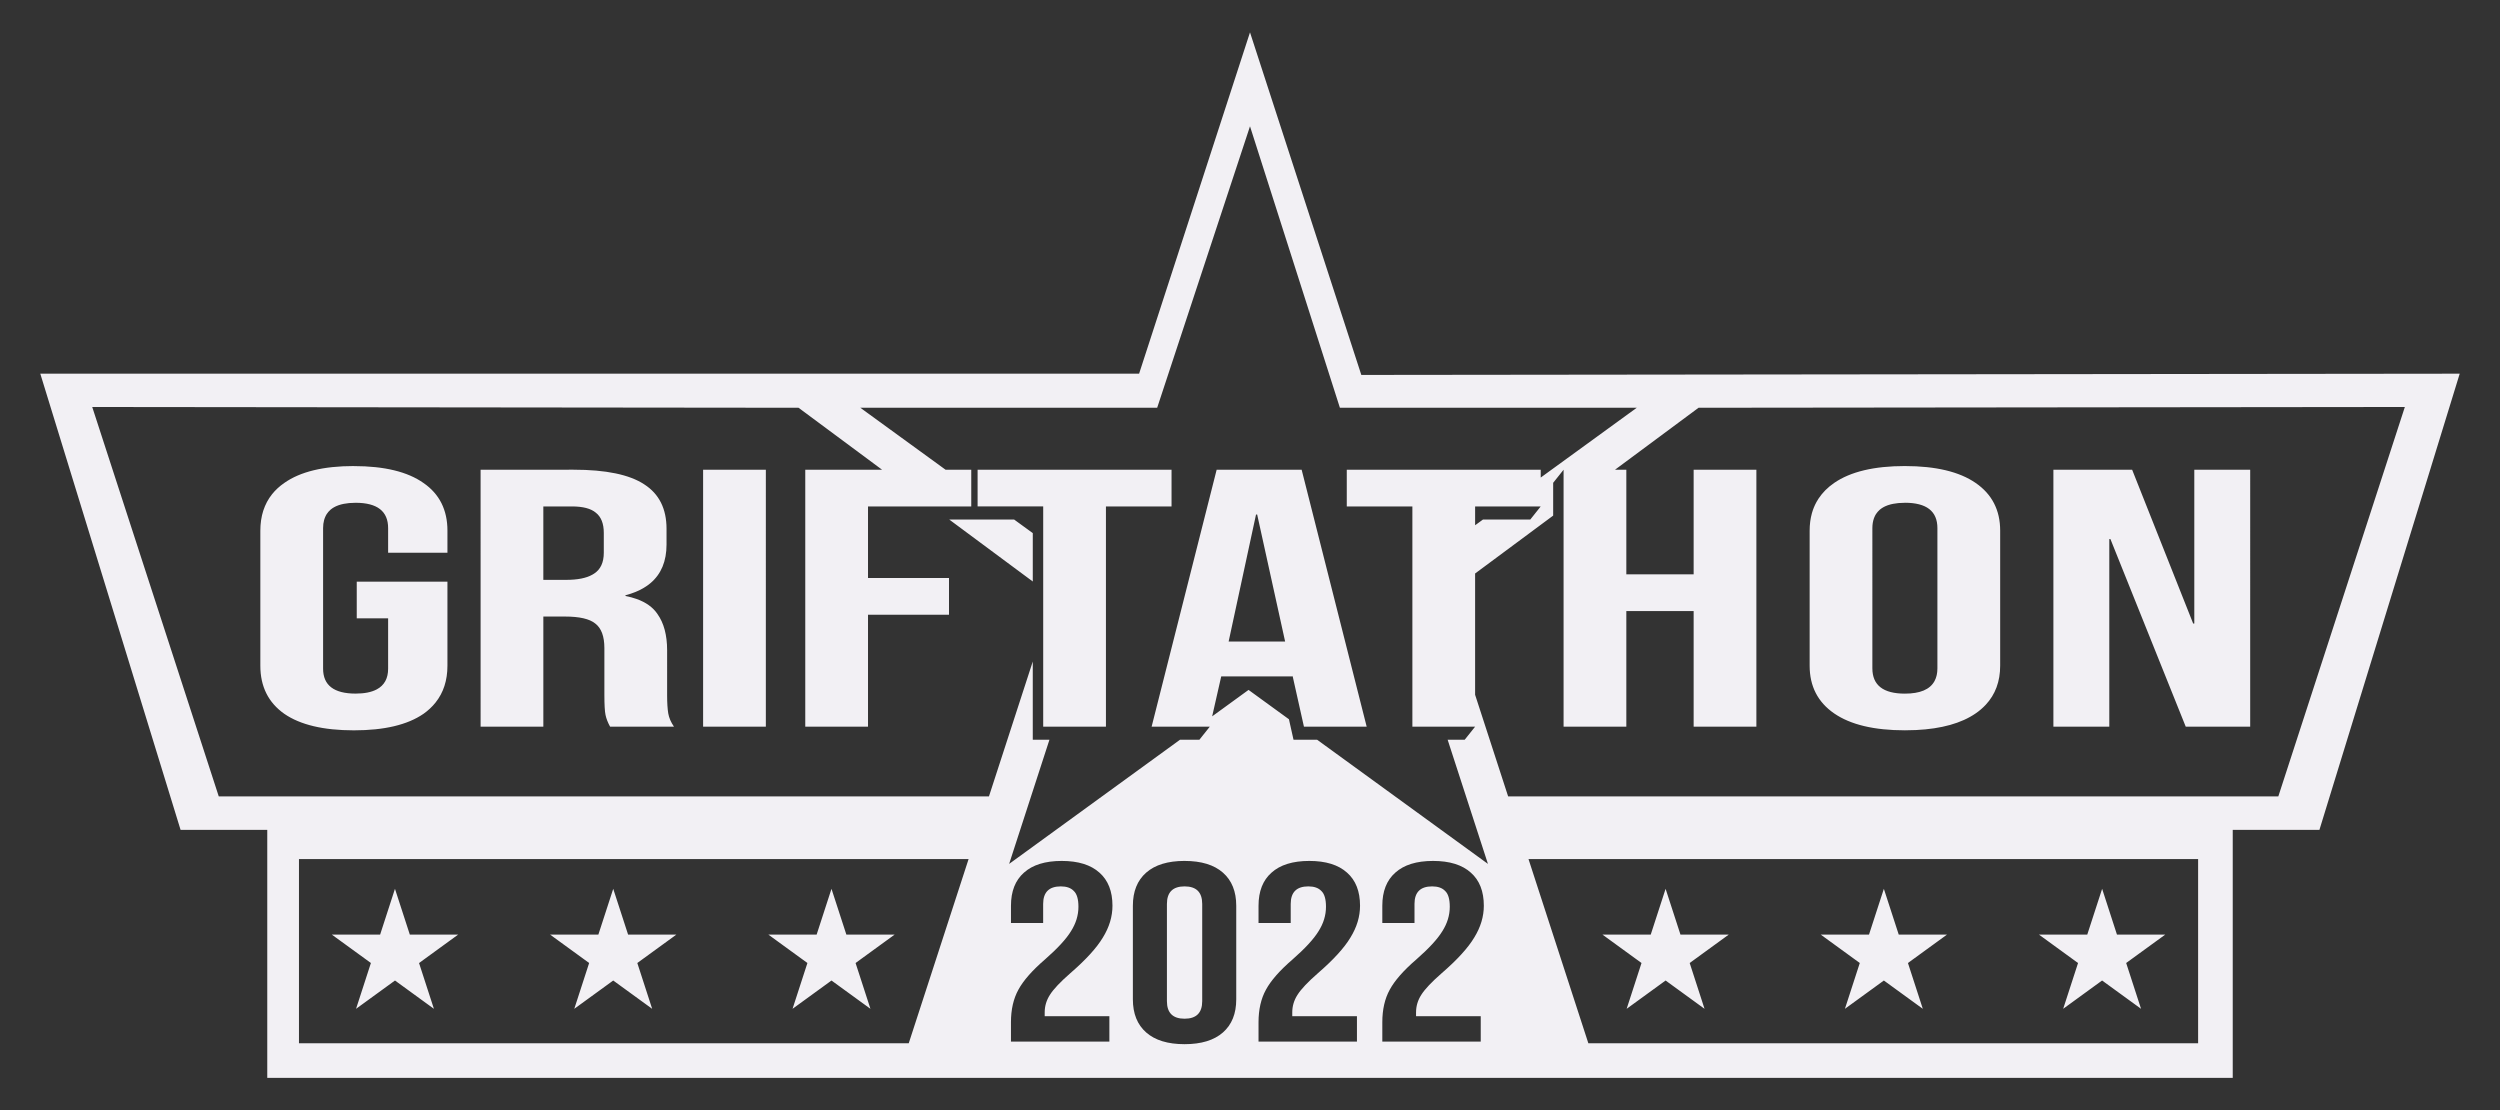 <?xml version="1.0" encoding="UTF-8" standalone="no"?>
<svg
   width="772.76"
   height="343.17"
   version="1.1"
   viewBox="0 0 204.46 90.797"
   id="svg397"
   sodipodi:docname="MonoLogoWhite.svg"
   inkscape:version="1.2.1 (9c6d41e410, 2022-07-14)"
   xmlns:inkscape="http://www.inkscape.org/namespaces/inkscape"
   xmlns:sodipodi="http://sodipodi.sourceforge.net/DTD/sodipodi-0.dtd"
   xmlns:xlink="http://www.w3.org/1999/xlink"
   xmlns="http://www.w3.org/2000/svg"
   xmlns:svg="http://www.w3.org/2000/svg"
   xmlns:rdf="http://www.w3.org/1999/02/22-rdf-syntax-ns#"
   xmlns:cc="http://creativecommons.org/ns#"
   xmlns:dc="http://purl.org/dc/elements/1.1/">
  <rect x="0" y="0" width="204.46" height="90.797" fill="#333333" stroke="none"/>
  <sodipodi:namedview
     id="namedview12"
     pagecolor="#ffffff"
     bordercolor="#000000"
     borderopacity="0.25"
     inkscape:showpageshadow="2"
     inkscape:pageopacity="0.0"
     inkscape:pagecheckerboard="0"
     inkscape:deskcolor="#d1d1d1"
     showgrid="false"
     inkscape:zoom="1.6952223"
     inkscape:cx="386.38"
     inkscape:cy="171.95385"
     inkscape:window-width="3840"
     inkscape:window-height="2081"
     inkscape:window-x="-9"
     inkscape:window-y="-9"
     inkscape:window-maximized="1"
     inkscape:current-layer="svg397" />
  <defs
     id="defs307">
    <linearGradient
       id="linearGradient1946"
       x1="354.6"
       x2="338.16"
       y1="199.07"
       y2="162.17"
       gradientUnits="userSpaceOnUse"
       xlink:href="#linearGradient1800" />
    <linearGradient
       id="linearGradient1800">
      <stop
         style="stop-color:#b50000"
         offset="0"
         id="stop300" />
      <stop
         style="stop-color:#ff7878"
         offset="1"
         id="stop302" />
    </linearGradient>
    <linearGradient
       id="linearGradient1950"
       x1="1239.6"
       x2="1239.3"
       y1="857.49"
       y2="806.31"
       gradientUnits="userSpaceOnUse"
       xlink:href="#linearGradient1800" />
    <linearGradient
       id="linearGradient1952"
       x1="323"
       x2="369.43"
       y1="196.25"
       y2="251.22"
       gradientUnits="userSpaceOnUse"
       xlink:href="#linearGradient1800" />
  </defs>
  <path
     id="path1676"
     style="fill:#f2f0f4;fill-opacity:1;stroke:none;stroke-width:0.265px;stroke-linecap:butt;stroke-linejoin:miter;stroke-opacity:1"
     d="M 102.23,2.646 93.16,30.561 H 3.295 L 14.769,67.872 h 7.089 v 20.279 h 80.372 80.372 V 67.872 h 7.089 l 11.474,-37.311 -89.831,0.103 z m 0,7.683 7.352,23.019 h 24.279 l -7.855,5.709 v -0.641 h -15.861 v 3.002 h 5.365 v 5.268 12.743 h 5.131 l -0.852,1.07 h -1.395 l 3.296,10.154 -13.971,-10.154 h -1.93 l -0.374,-1.675 -3.304,-2.401 -2.976,2.163 0.499,-2.2 0.243,-1.07 h 5.831 v -0.06 l 0.933,4.172 h 5.131 L 106.454,38.416 h -6.951 l -5.319,21.014 h 4.758 l 5.3e-4,-0.003 v 0.003 l -0.853,1.07 H 96.503 L 82.531,70.654 85.827,60.5 h -1.363 v -6.399 l -3.583,11.029 H 17.89 l -10.347,-31.845 57.763,0.063 6.833,5.068 h -6.281 v 21.014 h 5.131 v -8.086 -1.07 h 6.624 v -3.002 h -6.624 v -4.784 -1.07 h 5.196 3.248 v -1.475 -1.527 h -2.101 l -6.973,-5.068 h 24.279 z m 94.448,22.956 -10.347,31.845 h -62.991 l -2.7,-8.309 v -9.918 l 6.384,-4.735 v -2.682 l 0.852,-1.07 v 21.014 h 5.132 v -8.386 -1.07 h 5.505 v 9.456 h 5.131 V 38.416 h -5.131 v 8.556 h -5.505 v -8.556 h -0.926 l 6.833,-5.068 z M 28.943,38.115 c -2.488,6.6e-5 -4.384,0.461 -5.691,1.381 -0.394,0.271 -0.727,0.58 -1.003,0.924 -0.001,0.001 -0.002,0.003 -0.003,0.004 -0.076,0.095 -0.147,0.194 -0.214,0.295 -0.007,0.011 -0.014,0.023 -0.021,0.034 -0.056,0.087 -0.109,0.176 -0.159,0.267 -0.011,0.02 -0.022,0.041 -0.033,0.061 -0.108,0.206 -0.2,0.423 -0.275,0.65 -0.008,0.025 -0.016,0.05 -0.024,0.075 -0.031,0.1 -0.059,0.201 -0.084,0.305 -0.003,0.016 -0.007,0.031 -0.011,0.047 -0.027,0.12 -0.05,0.243 -0.069,0.368 -0.003,0.021 -0.006,0.043 -0.009,0.065 -0.014,0.103 -0.026,0.207 -0.034,0.314 -0.003,0.035 -0.006,0.069 -0.008,0.104 -0.008,0.128 -0.013,0.257 -0.013,0.39 V 54.446 c 0,1.701 0.653,3.012 1.96,3.933 1.306,0.901 3.203,1.351 5.691,1.351 2.488,0 4.385,-0.45 5.692,-1.351 0.089,-0.063 0.175,-0.128 0.258,-0.195 0.022,-0.018 0.043,-0.037 0.065,-0.055 0.068,-0.057 0.135,-0.114 0.198,-0.173 0.01,-0.009 0.019,-0.019 0.029,-0.028 0.071,-0.067 0.14,-0.136 0.206,-0.206 0.007,-0.007 0.013,-0.015 0.02,-0.022 0.071,-0.078 0.141,-0.156 0.206,-0.238 v -5.29e-4 c 0.65,-0.812 0.976,-1.816 0.976,-3.016 v -6.875 h -7.417 v 3.002 h 2.566 v 4.113 c 0,0.094 -0.005,0.183 -0.013,0.27 -0.002,0.026 -0.007,0.051 -0.01,0.076 -0.008,0.063 -0.018,0.124 -0.03,0.183 -0.005,0.024 -0.011,0.047 -0.017,0.071 -0.014,0.058 -0.031,0.113 -0.05,0.167 -0.007,0.021 -0.015,0.043 -0.023,0.064 -0.022,0.058 -0.048,0.113 -0.076,0.166 -0.007,0.013 -0.014,0.027 -0.021,0.04 -0.155,0.278 -0.385,0.497 -0.69,0.659 -0.429,0.228 -1.003,0.344 -1.729,0.344 -1.773,0 -2.659,-0.68 -2.659,-2.041 V 43.189 c 0,-0.24 0.028,-0.457 0.082,-0.655 2.6e-4,-7.93e-4 2.6e-4,-0.001 5.3e-4,-0.002 0.013,-0.048 0.029,-0.095 0.045,-0.141 0.005,-0.015 0.011,-0.031 0.017,-0.045 0.016,-0.042 0.034,-0.083 0.053,-0.123 0.008,-0.016 0.016,-0.032 0.024,-0.049 0.02,-0.039 0.041,-0.078 0.064,-0.115 0.007,-0.011 0.014,-0.021 0.021,-0.031 0.08,-0.122 0.175,-0.231 0.286,-0.329 0.014,-0.012 0.027,-0.025 0.041,-0.036 0.03,-0.025 0.063,-0.048 0.095,-0.071 0.021,-0.015 0.042,-0.03 0.064,-0.044 0.032,-0.021 0.065,-0.041 0.099,-0.06 0.027,-0.015 0.054,-0.029 0.082,-0.043 0.031,-0.016 0.061,-0.031 0.093,-0.046 0.044,-0.02 0.09,-0.038 0.136,-0.055 0.022,-0.008 0.042,-0.018 0.064,-0.025 5.3e-4,-2.65e-4 7.9e-4,-2.65e-4 0.001,-5.3e-4 0.068,-0.024 0.14,-0.045 0.213,-0.065 0.027,-0.007 0.055,-0.013 0.082,-0.019 0.045,-0.011 0.09,-0.021 0.136,-0.03 0.128,-0.025 0.264,-0.045 0.407,-0.058 0.029,-0.003 0.059,-0.005 0.088,-0.007 0.149,-0.012 0.302,-0.02 0.466,-0.02 1.773,3e-6 2.659,0.691 2.659,2.072 v 2.011 h 4.851 v -1.801 c 0,-1.701 -0.653,-3.002 -1.959,-3.902 -1.306,-0.921 -3.203,-1.381 -5.691,-1.381 z m 126.847,0 c -2.519,6.6e-5 -4.447,0.461 -5.784,1.381 -0.53,0.365 -0.953,0.79 -1.273,1.273 -0.058,0.088 -0.112,0.178 -0.163,0.269 -0.005,0.009 -0.011,0.019 -0.016,0.028 -0.155,0.283 -0.278,0.583 -0.368,0.903 -0.004,0.016 -0.008,0.033 -0.012,0.049 -0.023,0.085 -0.044,0.172 -0.062,0.259 -0.006,0.03 -0.012,0.06 -0.018,0.09 -0.015,0.079 -0.029,0.159 -0.04,0.239 -0.004,0.035 -0.009,0.07 -0.013,0.105 -0.009,0.076 -0.016,0.153 -0.022,0.23 -0.003,0.037 -0.007,0.073 -0.009,0.11 -0.006,0.113 -0.01,0.228 -0.01,0.345 v 11.047 c 0,1.681 0.669,2.982 2.006,3.903 1.337,0.921 3.266,1.381 5.785,1.381 0.315,0 0.62,-0.007 0.917,-0.022 2.075,-0.101 3.698,-0.554 4.868,-1.359 0.081,-0.056 0.16,-0.113 0.236,-0.172 0.045,-0.035 0.087,-0.07 0.13,-0.106 0.025,-0.02 0.05,-0.04 0.074,-0.06 0.137,-0.118 0.265,-0.241 0.385,-0.369 0.786,-0.842 1.181,-1.907 1.181,-3.196 V 43.399 c 0,-1.681 -0.669,-2.981 -2.006,-3.902 -1.337,-0.921 -3.265,-1.381 -5.784,-1.381 z m -116.485,0.3 10e-4,21.014 h 5.131 v -7.936 -1.07 h 1.773 c 1.182,0 2.006,0.19 2.473,0.571 0.498,0.38 0.746,1.051 0.746,2.011 v 3.842 c 0,0.781 0.031,1.321 0.093,1.621 0.062,0.3 0.186,0.62 0.373,0.961 h 5.225 c -0.249,-0.36 -0.404,-0.72 -0.467,-1.081 -0.062,-0.38 -0.093,-0.87 -0.093,-1.471 V 53.185 c 0,-1.241 -0.264,-2.231 -0.793,-2.972 -0.367,-0.546 -0.938,-0.955 -1.711,-1.229 -10e-4,-2.64e-4 -0.002,-7.93e-4 -0.003,-0.001 -0.129,-0.046 -0.264,-0.087 -0.404,-0.125 -0.009,-0.002 -0.016,-0.005 -0.025,-0.008 -0.001,-2.65e-4 -0.002,-2.65e-4 -0.003,-5.29e-4 -0.149,-0.04 -0.305,-0.076 -0.468,-0.107 v -0.06 c 0.127,-0.033 0.249,-0.069 0.368,-0.107 0.035,-0.011 0.069,-0.023 0.103,-0.035 0.084,-0.028 0.166,-0.058 0.247,-0.089 0.036,-0.014 0.073,-0.028 0.109,-0.042 0.094,-0.038 0.186,-0.079 0.275,-0.121 0.014,-0.007 0.03,-0.013 0.044,-0.02 0.004,-0.002 0.007,-0.004 0.011,-0.006 0.093,-0.046 0.183,-0.094 0.271,-0.144 0.038,-0.022 0.075,-0.045 0.112,-0.068 0.055,-0.034 0.109,-0.068 0.162,-0.103 0.038,-0.025 0.076,-0.051 0.112,-0.077 0.057,-0.041 0.112,-0.085 0.166,-0.128 0.024,-0.02 0.05,-0.038 0.073,-0.058 0.87,-0.738 1.305,-1.786 1.305,-3.146 v -1.291 c 0,-1.641 -0.607,-2.852 -1.82,-3.632 -1.213,-0.801 -3.141,-1.201 -5.785,-1.201 z m 18.198,0 v 21.014 h 5.131 V 38.416 Z m 22.449,0 v 1.903 1.099 h 5.365 v 2.801 3.971 3.289 7.951 h 5.131 V 42.487 41.418 h 5.365 v -3.002 z m 87.983,0 v 21.014 h 4.572 v -12.379 -2.961 h 0.093 l 6.158,15.34 h 5.272 V 38.416 h -4.571 v 12.579 h -0.093 l -0.759,-1.913 -4.232,-10.666 z m -12.145,2.702 c 1.773,0 2.659,0.691 2.659,2.072 v 11.468 c 0,0.095 -0.005,0.186 -0.013,0.274 -0.003,0.028 -0.008,0.054 -0.011,0.081 -0.008,0.061 -0.017,0.121 -0.029,0.179 -0.006,0.027 -0.012,0.053 -0.019,0.079 -0.014,0.058 -0.031,0.114 -0.05,0.168 -0.007,0.02 -0.014,0.04 -0.022,0.06 -0.024,0.062 -0.051,0.122 -0.081,0.18 -0.005,0.01 -0.01,0.021 -0.015,0.03 -0.371,0.679 -1.177,1.02 -2.42,1.02 -1.773,0 -2.659,-0.69 -2.659,-2.071 V 43.189 c 0,-0.299 0.044,-0.563 0.127,-0.797 0.005,-0.015 0.011,-0.031 0.017,-0.045 0.016,-0.042 0.034,-0.083 0.053,-0.123 0.008,-0.016 0.016,-0.032 0.024,-0.049 0.02,-0.039 0.041,-0.078 0.064,-0.115 0.007,-0.011 0.014,-0.021 0.021,-0.031 0.08,-0.122 0.175,-0.231 0.286,-0.329 0.014,-0.012 0.027,-0.025 0.041,-0.036 0.03,-0.025 0.063,-0.048 0.095,-0.071 0.021,-0.015 0.042,-0.03 0.064,-0.044 0.032,-0.021 0.065,-0.041 0.099,-0.06 0.027,-0.015 0.054,-0.029 0.082,-0.043 0.031,-0.016 0.061,-0.031 0.093,-0.046 0.044,-0.02 0.09,-0.038 0.136,-0.055 0.022,-0.008 0.042,-0.018 0.064,-0.025 0.069,-0.024 0.141,-0.046 0.216,-0.066 0.025,-0.007 0.051,-0.012 0.076,-0.018 0.046,-0.011 0.093,-0.022 0.141,-0.031 0.128,-0.025 0.264,-0.045 0.407,-0.058 0.029,-0.003 0.059,-0.005 0.088,-0.007 0.149,-0.012 0.302,-0.02 0.466,-0.02 z M 44.436,41.418 h 2.333 c 0.902,0 1.555,0.17 1.959,0.511 0.435,0.34 0.653,0.891 0.653,1.651 v 1.621 c 0,0.801 -0.265,1.371 -0.793,1.711 -0.048,0.033 -0.1,0.062 -0.153,0.092 -0.496,0.278 -1.205,0.419 -2.133,0.419 H 44.436 V 42.487 Z m 76.205,0 h 5.365 l -0.852,1.07 h -3.868 l -0.645,0.469 v -0.469 z m -17.918,0.66 h 0.093 l 2.286,10.387 h -4.619 l 1.747,-8.103 v -5.3e-4 z m -25.094,0.409 6.836,5.071 V 43.599 L 82.935,42.487 H 79.099 78.581 Z M 24.451,70.259 H 79.215 L 74.321,85.32 H 24.451 Z m 100.556,0 h 54.764 v 15.061 h -49.87 z m -38.177,0.151 c 1.35,0 2.379,0.319 3.088,0.958 0.709,0.624 1.064,1.526 1.064,2.706 0,0.888 -0.262,1.755 -0.785,2.601 -0.506,0.846 -1.392,1.818 -2.658,2.914 -0.827,0.722 -1.383,1.311 -1.67,1.769 -0.287,0.444 -0.43,0.923 -0.43,1.436 v 0.312 h 5.29 v 2.082 h -8.049 v -1.582 c 2e-5,-1.041 0.203,-1.929 0.608,-2.664 0.405,-0.749 1.13,-1.575 2.177,-2.477 1.029,-0.902 1.738,-1.672 2.126,-2.31 0.405,-0.638 0.608,-1.304 0.608,-1.998 0,-0.624 -0.127,-1.054 -0.38,-1.29 -0.236,-0.25 -0.591,-0.375 -1.063,-0.375 -0.962,0 -1.443,0.479 -1.443,1.436 v 1.561 h -2.632 v -1.415 c 2e-5,-1.179 0.354,-2.081 1.063,-2.706 0.709,-0.638 1.738,-0.958 3.088,-0.958 z m 10.049,0 c 1.367,0 2.413,0.319 3.138,0.958 0.726,0.638 1.088,1.54 1.088,2.706 v 7.659 c 0,1.166 -0.363,2.068 -1.088,2.706 -0.726,0.638 -1.772,0.958 -3.138,0.958 -1.367,0 -2.413,-0.319 -3.139,-0.958 C 93.014,83.8 92.651,82.898 92.651,81.732 v -7.659 c 0,-1.166 0.363,-2.068 1.088,-2.706 0.726,-0.638 1.772,-0.958 3.139,-0.958 z m 10.2,0 c 1.35,0 2.379,0.319 3.088,0.958 0.709,0.624 1.063,1.526 1.063,2.706 0,0.888 -0.261,1.755 -0.784,2.601 -0.506,0.846 -1.392,1.818 -2.658,2.914 -0.827,0.722 -1.384,1.311 -1.671,1.769 -0.287,0.444 -0.43,0.923 -0.43,1.436 v 0.312 h 5.29 v 2.082 h -8.049 v -1.582 c 0,-1.041 0.202,-1.929 0.607,-2.664 0.405,-0.749 1.131,-1.575 2.177,-2.477 1.029,-0.902 1.738,-1.672 2.126,-2.31 0.405,-0.638 0.607,-1.304 0.607,-1.998 0,-0.624 -0.126,-1.054 -0.379,-1.29 -0.236,-0.25 -0.591,-0.375 -1.063,-0.375 -0.962,0 -1.443,0.479 -1.443,1.436 v 1.561 h -2.632 v -1.415 c 0,-1.179 0.354,-2.081 1.063,-2.706 0.709,-0.638 1.738,-0.958 3.088,-0.958 z m 10.124,0 c 1.35,0 2.379,0.319 3.088,0.958 0.709,0.624 1.063,1.526 1.063,2.706 0,0.888 -0.261,1.755 -0.784,2.601 -0.506,0.846 -1.392,1.818 -2.658,2.914 -0.827,0.722 -1.384,1.311 -1.671,1.769 -0.287,0.444 -0.43,0.923 -0.43,1.436 v 0.312 h 5.29 v 2.082 h -8.049 v -1.582 c 0,-1.041 0.202,-1.929 0.607,-2.664 0.405,-0.749 1.13,-1.575 2.177,-2.477 1.029,-0.902 1.738,-1.672 2.126,-2.31 0.405,-0.638 0.607,-1.304 0.607,-1.998 0,-0.624 -0.126,-1.054 -0.379,-1.29 -0.236,-0.25 -0.591,-0.375 -1.064,-0.375 -0.962,0 -1.442,0.479 -1.442,1.436 v 1.561 h -2.632 v -1.415 c 0,-1.179 0.354,-2.081 1.063,-2.706 0.709,-0.638 1.738,-0.958 3.088,-0.958 z m -20.324,2.082 c -0.962,0 -1.443,0.479 -1.443,1.436 v 7.95 c 0,0.957 0.481,1.436 1.443,1.436 0.962,0 1.443,-0.479 1.443,-1.436 v -7.95 c 0,-0.957 -0.481,-1.436 -1.443,-1.436 z m -64.577,0.199 -1.213,3.744 H 27.137 l 3.197,2.323 -1.215,3.747 3.185,-2.315 3.183,2.315 -1.216,-3.744 3.197,-2.325 h -3.951 z m 17.851,0 -1.216,3.744 h -3.949 l 3.195,2.323 -1.216,3.747 3.185,-2.315 3.185,2.315 -1.215,-3.747 3.195,-2.323 h -3.949 z m 17.85,0 -1.215,3.744 h -3.949 l 3.195,2.323 -1.216,3.747 3.185,-2.315 3.185,2.315 -1.216,-3.747 3.195,-2.323 h -3.948 z m 68.217,0 -1.216,3.744 h -3.949 l 3.195,2.323 -1.216,3.747 3.185,-2.315 3.185,2.315 -1.215,-3.747 3.195,-2.323 h -3.949 z m 17.85,0 -1.215,3.744 h -3.949 l 3.195,2.323 -1.216,3.747 3.185,-2.315 3.185,2.315 -1.216,-3.747 3.195,-2.323 h -3.948 z m 17.851,0 -1.216,3.744 h -3.951 l 3.197,2.325 -1.216,3.744 3.183,-2.315 3.185,2.315 -1.216,-3.747 3.197,-2.323 h -3.951 z" />
</svg>
